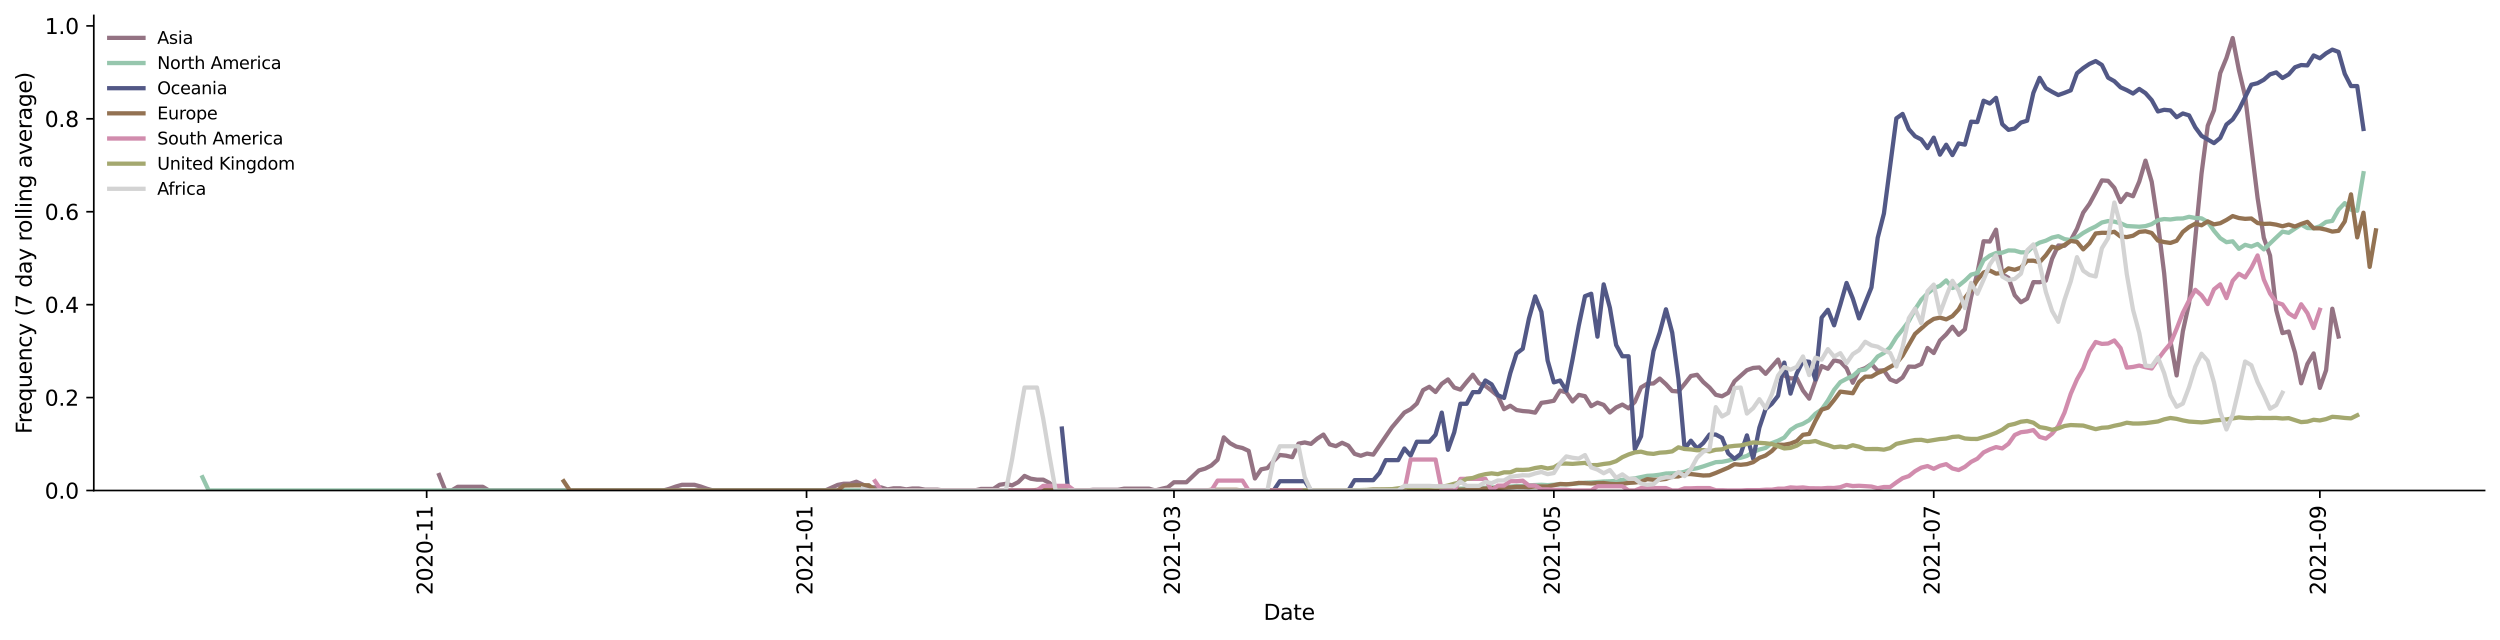 <?xml version="1.0" encoding="utf-8" standalone="no"?>
<!DOCTYPE svg PUBLIC "-//W3C//DTD SVG 1.1//EN"
  "http://www.w3.org/Graphics/SVG/1.1/DTD/svg11.dtd">
<svg height="298.621pt" version="1.1" viewBox="0 0 1166.981 298.621" width="1166.981pt" xmlns="http://www.w3.org/2000/svg" xmlns:xlink="http://www.w3.org/1999/xlink">
 <defs>
  <style type="text/css">*{stroke-linecap:butt;stroke-linejoin:round;}</style>
 </defs>
 <g id="figure_1">
  <g id="patch_1">
   <path d="M 0 298.621 
L 1166.981 298.621 
L 1166.981 0 
L 0 0 
z
" style="fill:#ffffff;"/>
  </g>
  <g id="axes_1">
   <g id="patch_2">
    <path d="M 43.781 228.96 
L 1159.781 228.96 
L 1159.781 7.2 
L 43.781 7.2 
z
" style="fill:#ffffff;"/>
   </g>
   <g id="matplotlib.axis_1">
    <g id="xtick_1">
     <g id="line2d_1">
      <defs>
       <path d="M 0 0 
L 0 3.5 
" id="me5654be68f" style="stroke:#000000;stroke-width:0.8;"/>
      </defs>
      <g>
       <use style="stroke:#000000;stroke-width:0.8;" x="199.161" xlink:href="#me5654be68f" y="228.96"/>
      </g>
     </g>
     <g id="text_1">
      <!-- 2020-11 -->
      <g transform="translate(201.92 277.743)rotate(-90)scale(0.1 -0.1)">
       <defs>
        <path d="M 1228 531 
L 3431 531 
L 3431 0 
L 469 0 
L 469 531 
Q 828 903 1448 1529 
Q 2069 2156 2228 2338 
Q 2531 2678 2651 2914 
Q 2772 3150 2772 3378 
Q 2772 3750 2511 3984 
Q 2250 4219 1831 4219 
Q 1534 4219 1204 4116 
Q 875 4013 500 3803 
L 500 4441 
Q 881 4594 1212 4672 
Q 1544 4750 1819 4750 
Q 2544 4750 2975 4387 
Q 3406 4025 3406 3419 
Q 3406 3131 3298 2873 
Q 3191 2616 2906 2266 
Q 2828 2175 2409 1742 
Q 1991 1309 1228 531 
z
" id="DejaVuSans-32" transform="scale(0.016)"/>
        <path d="M 2034 4250 
Q 1547 4250 1301 3770 
Q 1056 3291 1056 2328 
Q 1056 1369 1301 889 
Q 1547 409 2034 409 
Q 2525 409 2770 889 
Q 3016 1369 3016 2328 
Q 3016 3291 2770 3770 
Q 2525 4250 2034 4250 
z
M 2034 4750 
Q 2819 4750 3233 4129 
Q 3647 3509 3647 2328 
Q 3647 1150 3233 529 
Q 2819 -91 2034 -91 
Q 1250 -91 836 529 
Q 422 1150 422 2328 
Q 422 3509 836 4129 
Q 1250 4750 2034 4750 
z
" id="DejaVuSans-30" transform="scale(0.016)"/>
        <path d="M 313 2009 
L 1997 2009 
L 1997 1497 
L 313 1497 
L 313 2009 
z
" id="DejaVuSans-2d" transform="scale(0.016)"/>
        <path d="M 794 531 
L 1825 531 
L 1825 4091 
L 703 3866 
L 703 4441 
L 1819 4666 
L 2450 4666 
L 2450 531 
L 3481 531 
L 3481 0 
L 794 0 
L 794 531 
z
" id="DejaVuSans-31" transform="scale(0.016)"/>
       </defs>
       <use xlink:href="#DejaVuSans-32"/>
       <use x="63.623" xlink:href="#DejaVuSans-30"/>
       <use x="127.246" xlink:href="#DejaVuSans-32"/>
       <use x="190.869" xlink:href="#DejaVuSans-30"/>
       <use x="254.492" xlink:href="#DejaVuSans-2d"/>
       <use x="290.576" xlink:href="#DejaVuSans-31"/>
       <use x="354.199" xlink:href="#DejaVuSans-31"/>
      </g>
     </g>
    </g>
    <g id="xtick_2">
     <g id="line2d_2">
      <g>
       <use style="stroke:#000000;stroke-width:0.8;" x="376.488" xlink:href="#me5654be68f" y="228.96"/>
      </g>
     </g>
     <g id="text_2">
      <!-- 2021-01 -->
      <g transform="translate(379.248 277.743)rotate(-90)scale(0.1 -0.1)">
       <use xlink:href="#DejaVuSans-32"/>
       <use x="63.623" xlink:href="#DejaVuSans-30"/>
       <use x="127.246" xlink:href="#DejaVuSans-32"/>
       <use x="190.869" xlink:href="#DejaVuSans-31"/>
       <use x="254.492" xlink:href="#DejaVuSans-2d"/>
       <use x="290.576" xlink:href="#DejaVuSans-30"/>
       <use x="354.199" xlink:href="#DejaVuSans-31"/>
      </g>
     </g>
    </g>
    <g id="xtick_3">
     <g id="line2d_3">
      <g>
       <use style="stroke:#000000;stroke-width:0.8;" x="548.002" xlink:href="#me5654be68f" y="228.96"/>
      </g>
     </g>
     <g id="text_3">
      <!-- 2021-03 -->
      <g transform="translate(550.761 277.743)rotate(-90)scale(0.1 -0.1)">
       <defs>
        <path d="M 2597 2516 
Q 3050 2419 3304 2112 
Q 3559 1806 3559 1356 
Q 3559 666 3084 287 
Q 2609 -91 1734 -91 
Q 1441 -91 1130 -33 
Q 819 25 488 141 
L 488 750 
Q 750 597 1062 519 
Q 1375 441 1716 441 
Q 2309 441 2620 675 
Q 2931 909 2931 1356 
Q 2931 1769 2642 2001 
Q 2353 2234 1838 2234 
L 1294 2234 
L 1294 2753 
L 1863 2753 
Q 2328 2753 2575 2939 
Q 2822 3125 2822 3475 
Q 2822 3834 2567 4026 
Q 2313 4219 1838 4219 
Q 1578 4219 1281 4162 
Q 984 4106 628 3988 
L 628 4550 
Q 988 4650 1302 4700 
Q 1616 4750 1894 4750 
Q 2613 4750 3031 4423 
Q 3450 4097 3450 3541 
Q 3450 3153 3228 2886 
Q 3006 2619 2597 2516 
z
" id="DejaVuSans-33" transform="scale(0.016)"/>
       </defs>
       <use xlink:href="#DejaVuSans-32"/>
       <use x="63.623" xlink:href="#DejaVuSans-30"/>
       <use x="127.246" xlink:href="#DejaVuSans-32"/>
       <use x="190.869" xlink:href="#DejaVuSans-31"/>
       <use x="254.492" xlink:href="#DejaVuSans-2d"/>
       <use x="290.576" xlink:href="#DejaVuSans-30"/>
       <use x="354.199" xlink:href="#DejaVuSans-33"/>
      </g>
     </g>
    </g>
    <g id="xtick_4">
     <g id="line2d_4">
      <g>
       <use style="stroke:#000000;stroke-width:0.8;" x="725.329" xlink:href="#me5654be68f" y="228.96"/>
      </g>
     </g>
     <g id="text_4">
      <!-- 2021-05 -->
      <g transform="translate(728.088 277.743)rotate(-90)scale(0.1 -0.1)">
       <defs>
        <path d="M 691 4666 
L 3169 4666 
L 3169 4134 
L 1269 4134 
L 1269 2991 
Q 1406 3038 1543 3061 
Q 1681 3084 1819 3084 
Q 2600 3084 3056 2656 
Q 3513 2228 3513 1497 
Q 3513 744 3044 326 
Q 2575 -91 1722 -91 
Q 1428 -91 1123 -41 
Q 819 9 494 109 
L 494 744 
Q 775 591 1075 516 
Q 1375 441 1709 441 
Q 2250 441 2565 725 
Q 2881 1009 2881 1497 
Q 2881 1984 2565 2268 
Q 2250 2553 1709 2553 
Q 1456 2553 1204 2497 
Q 953 2441 691 2322 
L 691 4666 
z
" id="DejaVuSans-35" transform="scale(0.016)"/>
       </defs>
       <use xlink:href="#DejaVuSans-32"/>
       <use x="63.623" xlink:href="#DejaVuSans-30"/>
       <use x="127.246" xlink:href="#DejaVuSans-32"/>
       <use x="190.869" xlink:href="#DejaVuSans-31"/>
       <use x="254.492" xlink:href="#DejaVuSans-2d"/>
       <use x="290.576" xlink:href="#DejaVuSans-30"/>
       <use x="354.199" xlink:href="#DejaVuSans-35"/>
      </g>
     </g>
    </g>
    <g id="xtick_5">
     <g id="line2d_5">
      <g>
       <use style="stroke:#000000;stroke-width:0.8;" x="902.656" xlink:href="#me5654be68f" y="228.96"/>
      </g>
     </g>
     <g id="text_5">
      <!-- 2021-07 -->
      <g transform="translate(905.416 277.743)rotate(-90)scale(0.1 -0.1)">
       <defs>
        <path d="M 525 4666 
L 3525 4666 
L 3525 4397 
L 1831 0 
L 1172 0 
L 2766 4134 
L 525 4134 
L 525 4666 
z
" id="DejaVuSans-37" transform="scale(0.016)"/>
       </defs>
       <use xlink:href="#DejaVuSans-32"/>
       <use x="63.623" xlink:href="#DejaVuSans-30"/>
       <use x="127.246" xlink:href="#DejaVuSans-32"/>
       <use x="190.869" xlink:href="#DejaVuSans-31"/>
       <use x="254.492" xlink:href="#DejaVuSans-2d"/>
       <use x="290.576" xlink:href="#DejaVuSans-30"/>
       <use x="354.199" xlink:href="#DejaVuSans-37"/>
      </g>
     </g>
    </g>
    <g id="xtick_6">
     <g id="line2d_6">
      <g>
       <use style="stroke:#000000;stroke-width:0.8;" x="1082.891" xlink:href="#me5654be68f" y="228.96"/>
      </g>
     </g>
     <g id="text_6">
      <!-- 2021-09 -->
      <g transform="translate(1085.65 277.743)rotate(-90)scale(0.1 -0.1)">
       <defs>
        <path d="M 703 97 
L 703 672 
Q 941 559 1184 500 
Q 1428 441 1663 441 
Q 2288 441 2617 861 
Q 2947 1281 2994 2138 
Q 2813 1869 2534 1725 
Q 2256 1581 1919 1581 
Q 1219 1581 811 2004 
Q 403 2428 403 3163 
Q 403 3881 828 4315 
Q 1253 4750 1959 4750 
Q 2769 4750 3195 4129 
Q 3622 3509 3622 2328 
Q 3622 1225 3098 567 
Q 2575 -91 1691 -91 
Q 1453 -91 1209 -44 
Q 966 3 703 97 
z
M 1959 2075 
Q 2384 2075 2632 2365 
Q 2881 2656 2881 3163 
Q 2881 3666 2632 3958 
Q 2384 4250 1959 4250 
Q 1534 4250 1286 3958 
Q 1038 3666 1038 3163 
Q 1038 2656 1286 2365 
Q 1534 2075 1959 2075 
z
" id="DejaVuSans-39" transform="scale(0.016)"/>
       </defs>
       <use xlink:href="#DejaVuSans-32"/>
       <use x="63.623" xlink:href="#DejaVuSans-30"/>
       <use x="127.246" xlink:href="#DejaVuSans-32"/>
       <use x="190.869" xlink:href="#DejaVuSans-31"/>
       <use x="254.492" xlink:href="#DejaVuSans-2d"/>
       <use x="290.576" xlink:href="#DejaVuSans-30"/>
       <use x="354.199" xlink:href="#DejaVuSans-39"/>
      </g>
     </g>
    </g>
    <g id="text_7">
     <!-- Date -->
     <g transform="translate(589.83 289.341)scale(0.1 -0.1)">
      <defs>
       <path d="M 1259 4147 
L 1259 519 
L 2022 519 
Q 2988 519 3436 956 
Q 3884 1394 3884 2338 
Q 3884 3275 3436 3711 
Q 2988 4147 2022 4147 
L 1259 4147 
z
M 628 4666 
L 1925 4666 
Q 3281 4666 3915 4102 
Q 4550 3538 4550 2338 
Q 4550 1131 3912 565 
Q 3275 0 1925 0 
L 628 0 
L 628 4666 
z
" id="DejaVuSans-44" transform="scale(0.016)"/>
       <path d="M 2194 1759 
Q 1497 1759 1228 1600 
Q 959 1441 959 1056 
Q 959 750 1161 570 
Q 1363 391 1709 391 
Q 2188 391 2477 730 
Q 2766 1069 2766 1631 
L 2766 1759 
L 2194 1759 
z
M 3341 1997 
L 3341 0 
L 2766 0 
L 2766 531 
Q 2569 213 2275 61 
Q 1981 -91 1556 -91 
Q 1019 -91 701 211 
Q 384 513 384 1019 
Q 384 1609 779 1909 
Q 1175 2209 1959 2209 
L 2766 2209 
L 2766 2266 
Q 2766 2663 2505 2880 
Q 2244 3097 1772 3097 
Q 1472 3097 1187 3025 
Q 903 2953 641 2809 
L 641 3341 
Q 956 3463 1253 3523 
Q 1550 3584 1831 3584 
Q 2591 3584 2966 3190 
Q 3341 2797 3341 1997 
z
" id="DejaVuSans-61" transform="scale(0.016)"/>
       <path d="M 1172 4494 
L 1172 3500 
L 2356 3500 
L 2356 3053 
L 1172 3053 
L 1172 1153 
Q 1172 725 1289 603 
Q 1406 481 1766 481 
L 2356 481 
L 2356 0 
L 1766 0 
Q 1100 0 847 248 
Q 594 497 594 1153 
L 594 3053 
L 172 3053 
L 172 3500 
L 594 3500 
L 594 4494 
L 1172 4494 
z
" id="DejaVuSans-74" transform="scale(0.016)"/>
       <path d="M 3597 1894 
L 3597 1613 
L 953 1613 
Q 991 1019 1311 708 
Q 1631 397 2203 397 
Q 2534 397 2845 478 
Q 3156 559 3463 722 
L 3463 178 
Q 3153 47 2828 -22 
Q 2503 -91 2169 -91 
Q 1331 -91 842 396 
Q 353 884 353 1716 
Q 353 2575 817 3079 
Q 1281 3584 2069 3584 
Q 2775 3584 3186 3129 
Q 3597 2675 3597 1894 
z
M 3022 2063 
Q 3016 2534 2758 2815 
Q 2500 3097 2075 3097 
Q 1594 3097 1305 2825 
Q 1016 2553 972 2059 
L 3022 2063 
z
" id="DejaVuSans-65" transform="scale(0.016)"/>
      </defs>
      <use xlink:href="#DejaVuSans-44"/>
      <use x="77.002" xlink:href="#DejaVuSans-61"/>
      <use x="138.281" xlink:href="#DejaVuSans-74"/>
      <use x="177.49" xlink:href="#DejaVuSans-65"/>
     </g>
    </g>
   </g>
   <g id="matplotlib.axis_2">
    <g id="ytick_1">
     <g id="line2d_7">
      <defs>
       <path d="M 0 0 
L -3.5 0 
" id="mffbe1c586a" style="stroke:#000000;stroke-width:0.8;"/>
      </defs>
      <g>
       <use style="stroke:#000000;stroke-width:0.8;" x="43.781" xlink:href="#mffbe1c586a" y="228.96"/>
      </g>
     </g>
     <g id="text_8">
      <!-- 0.0 -->
      <g transform="translate(20.878 232.759)scale(0.1 -0.1)">
       <defs>
        <path d="M 684 794 
L 1344 794 
L 1344 0 
L 684 0 
L 684 794 
z
" id="DejaVuSans-2e" transform="scale(0.016)"/>
       </defs>
       <use xlink:href="#DejaVuSans-30"/>
       <use x="63.623" xlink:href="#DejaVuSans-2e"/>
       <use x="95.41" xlink:href="#DejaVuSans-30"/>
      </g>
     </g>
    </g>
    <g id="ytick_2">
     <g id="line2d_8">
      <g>
       <use style="stroke:#000000;stroke-width:0.8;" x="43.781" xlink:href="#mffbe1c586a" y="185.585"/>
      </g>
     </g>
     <g id="text_9">
      <!-- 0.2 -->
      <g transform="translate(20.878 189.384)scale(0.1 -0.1)">
       <use xlink:href="#DejaVuSans-30"/>
       <use x="63.623" xlink:href="#DejaVuSans-2e"/>
       <use x="95.41" xlink:href="#DejaVuSans-32"/>
      </g>
     </g>
    </g>
    <g id="ytick_3">
     <g id="line2d_9">
      <g>
       <use style="stroke:#000000;stroke-width:0.8;" x="43.781" xlink:href="#mffbe1c586a" y="142.21"/>
      </g>
     </g>
     <g id="text_10">
      <!-- 0.4 -->
      <g transform="translate(20.878 146.009)scale(0.1 -0.1)">
       <defs>
        <path d="M 2419 4116 
L 825 1625 
L 2419 1625 
L 2419 4116 
z
M 2253 4666 
L 3047 4666 
L 3047 1625 
L 3713 1625 
L 3713 1100 
L 3047 1100 
L 3047 0 
L 2419 0 
L 2419 1100 
L 313 1100 
L 313 1709 
L 2253 4666 
z
" id="DejaVuSans-34" transform="scale(0.016)"/>
       </defs>
       <use xlink:href="#DejaVuSans-30"/>
       <use x="63.623" xlink:href="#DejaVuSans-2e"/>
       <use x="95.41" xlink:href="#DejaVuSans-34"/>
      </g>
     </g>
    </g>
    <g id="ytick_4">
     <g id="line2d_10">
      <g>
       <use style="stroke:#000000;stroke-width:0.8;" x="43.781" xlink:href="#mffbe1c586a" y="98.835"/>
      </g>
     </g>
     <g id="text_11">
      <!-- 0.6 -->
      <g transform="translate(20.878 102.634)scale(0.1 -0.1)">
       <defs>
        <path d="M 2113 2584 
Q 1688 2584 1439 2293 
Q 1191 2003 1191 1497 
Q 1191 994 1439 701 
Q 1688 409 2113 409 
Q 2538 409 2786 701 
Q 3034 994 3034 1497 
Q 3034 2003 2786 2293 
Q 2538 2584 2113 2584 
z
M 3366 4563 
L 3366 3988 
Q 3128 4100 2886 4159 
Q 2644 4219 2406 4219 
Q 1781 4219 1451 3797 
Q 1122 3375 1075 2522 
Q 1259 2794 1537 2939 
Q 1816 3084 2150 3084 
Q 2853 3084 3261 2657 
Q 3669 2231 3669 1497 
Q 3669 778 3244 343 
Q 2819 -91 2113 -91 
Q 1303 -91 875 529 
Q 447 1150 447 2328 
Q 447 3434 972 4092 
Q 1497 4750 2381 4750 
Q 2619 4750 2861 4703 
Q 3103 4656 3366 4563 
z
" id="DejaVuSans-36" transform="scale(0.016)"/>
       </defs>
       <use xlink:href="#DejaVuSans-30"/>
       <use x="63.623" xlink:href="#DejaVuSans-2e"/>
       <use x="95.41" xlink:href="#DejaVuSans-36"/>
      </g>
     </g>
    </g>
    <g id="ytick_5">
     <g id="line2d_11">
      <g>
       <use style="stroke:#000000;stroke-width:0.8;" x="43.781" xlink:href="#mffbe1c586a" y="55.46"/>
      </g>
     </g>
     <g id="text_12">
      <!-- 0.8 -->
      <g transform="translate(20.878 59.259)scale(0.1 -0.1)">
       <defs>
        <path d="M 2034 2216 
Q 1584 2216 1326 1975 
Q 1069 1734 1069 1313 
Q 1069 891 1326 650 
Q 1584 409 2034 409 
Q 2484 409 2743 651 
Q 3003 894 3003 1313 
Q 3003 1734 2745 1975 
Q 2488 2216 2034 2216 
z
M 1403 2484 
Q 997 2584 770 2862 
Q 544 3141 544 3541 
Q 544 4100 942 4425 
Q 1341 4750 2034 4750 
Q 2731 4750 3128 4425 
Q 3525 4100 3525 3541 
Q 3525 3141 3298 2862 
Q 3072 2584 2669 2484 
Q 3125 2378 3379 2068 
Q 3634 1759 3634 1313 
Q 3634 634 3220 271 
Q 2806 -91 2034 -91 
Q 1263 -91 848 271 
Q 434 634 434 1313 
Q 434 1759 690 2068 
Q 947 2378 1403 2484 
z
M 1172 3481 
Q 1172 3119 1398 2916 
Q 1625 2713 2034 2713 
Q 2441 2713 2670 2916 
Q 2900 3119 2900 3481 
Q 2900 3844 2670 4047 
Q 2441 4250 2034 4250 
Q 1625 4250 1398 4047 
Q 1172 3844 1172 3481 
z
" id="DejaVuSans-38" transform="scale(0.016)"/>
       </defs>
       <use xlink:href="#DejaVuSans-30"/>
       <use x="63.623" xlink:href="#DejaVuSans-2e"/>
       <use x="95.41" xlink:href="#DejaVuSans-38"/>
      </g>
     </g>
    </g>
    <g id="ytick_6">
     <g id="line2d_12">
      <g>
       <use style="stroke:#000000;stroke-width:0.8;" x="43.781" xlink:href="#mffbe1c586a" y="12.085"/>
      </g>
     </g>
     <g id="text_13">
      <!-- 1.0 -->
      <g transform="translate(20.878 15.884)scale(0.1 -0.1)">
       <use xlink:href="#DejaVuSans-31"/>
       <use x="63.623" xlink:href="#DejaVuSans-2e"/>
       <use x="95.41" xlink:href="#DejaVuSans-30"/>
      </g>
     </g>
    </g>
    <g id="text_14">
     <!-- Frequency (7 day rolling average) -->
     <g transform="translate(14.798 202.529)rotate(-90)scale(0.1 -0.1)">
      <defs>
       <path d="M 628 4666 
L 3309 4666 
L 3309 4134 
L 1259 4134 
L 1259 2759 
L 3109 2759 
L 3109 2228 
L 1259 2228 
L 1259 0 
L 628 0 
L 628 4666 
z
" id="DejaVuSans-46" transform="scale(0.016)"/>
       <path d="M 2631 2963 
Q 2534 3019 2420 3045 
Q 2306 3072 2169 3072 
Q 1681 3072 1420 2755 
Q 1159 2438 1159 1844 
L 1159 0 
L 581 0 
L 581 3500 
L 1159 3500 
L 1159 2956 
Q 1341 3275 1631 3429 
Q 1922 3584 2338 3584 
Q 2397 3584 2469 3576 
Q 2541 3569 2628 3553 
L 2631 2963 
z
" id="DejaVuSans-72" transform="scale(0.016)"/>
       <path d="M 947 1747 
Q 947 1113 1208 752 
Q 1469 391 1925 391 
Q 2381 391 2643 752 
Q 2906 1113 2906 1747 
Q 2906 2381 2643 2742 
Q 2381 3103 1925 3103 
Q 1469 3103 1208 2742 
Q 947 2381 947 1747 
z
M 2906 525 
Q 2725 213 2448 61 
Q 2172 -91 1784 -91 
Q 1150 -91 751 415 
Q 353 922 353 1747 
Q 353 2572 751 3078 
Q 1150 3584 1784 3584 
Q 2172 3584 2448 3432 
Q 2725 3281 2906 2969 
L 2906 3500 
L 3481 3500 
L 3481 -1331 
L 2906 -1331 
L 2906 525 
z
" id="DejaVuSans-71" transform="scale(0.016)"/>
       <path d="M 544 1381 
L 544 3500 
L 1119 3500 
L 1119 1403 
Q 1119 906 1312 657 
Q 1506 409 1894 409 
Q 2359 409 2629 706 
Q 2900 1003 2900 1516 
L 2900 3500 
L 3475 3500 
L 3475 0 
L 2900 0 
L 2900 538 
Q 2691 219 2414 64 
Q 2138 -91 1772 -91 
Q 1169 -91 856 284 
Q 544 659 544 1381 
z
M 1991 3584 
L 1991 3584 
z
" id="DejaVuSans-75" transform="scale(0.016)"/>
       <path d="M 3513 2113 
L 3513 0 
L 2938 0 
L 2938 2094 
Q 2938 2591 2744 2837 
Q 2550 3084 2163 3084 
Q 1697 3084 1428 2787 
Q 1159 2491 1159 1978 
L 1159 0 
L 581 0 
L 581 3500 
L 1159 3500 
L 1159 2956 
Q 1366 3272 1645 3428 
Q 1925 3584 2291 3584 
Q 2894 3584 3203 3211 
Q 3513 2838 3513 2113 
z
" id="DejaVuSans-6e" transform="scale(0.016)"/>
       <path d="M 3122 3366 
L 3122 2828 
Q 2878 2963 2633 3030 
Q 2388 3097 2138 3097 
Q 1578 3097 1268 2742 
Q 959 2388 959 1747 
Q 959 1106 1268 751 
Q 1578 397 2138 397 
Q 2388 397 2633 464 
Q 2878 531 3122 666 
L 3122 134 
Q 2881 22 2623 -34 
Q 2366 -91 2075 -91 
Q 1284 -91 818 406 
Q 353 903 353 1747 
Q 353 2603 823 3093 
Q 1294 3584 2113 3584 
Q 2378 3584 2631 3529 
Q 2884 3475 3122 3366 
z
" id="DejaVuSans-63" transform="scale(0.016)"/>
       <path d="M 2059 -325 
Q 1816 -950 1584 -1140 
Q 1353 -1331 966 -1331 
L 506 -1331 
L 506 -850 
L 844 -850 
Q 1081 -850 1212 -737 
Q 1344 -625 1503 -206 
L 1606 56 
L 191 3500 
L 800 3500 
L 1894 763 
L 2988 3500 
L 3597 3500 
L 2059 -325 
z
" id="DejaVuSans-79" transform="scale(0.016)"/>
       <path id="DejaVuSans-20" transform="scale(0.016)"/>
       <path d="M 1984 4856 
Q 1566 4138 1362 3434 
Q 1159 2731 1159 2009 
Q 1159 1288 1364 580 
Q 1569 -128 1984 -844 
L 1484 -844 
Q 1016 -109 783 600 
Q 550 1309 550 2009 
Q 550 2706 781 3412 
Q 1013 4119 1484 4856 
L 1984 4856 
z
" id="DejaVuSans-28" transform="scale(0.016)"/>
       <path d="M 2906 2969 
L 2906 4863 
L 3481 4863 
L 3481 0 
L 2906 0 
L 2906 525 
Q 2725 213 2448 61 
Q 2172 -91 1784 -91 
Q 1150 -91 751 415 
Q 353 922 353 1747 
Q 353 2572 751 3078 
Q 1150 3584 1784 3584 
Q 2172 3584 2448 3432 
Q 2725 3281 2906 2969 
z
M 947 1747 
Q 947 1113 1208 752 
Q 1469 391 1925 391 
Q 2381 391 2643 752 
Q 2906 1113 2906 1747 
Q 2906 2381 2643 2742 
Q 2381 3103 1925 3103 
Q 1469 3103 1208 2742 
Q 947 2381 947 1747 
z
" id="DejaVuSans-64" transform="scale(0.016)"/>
       <path d="M 1959 3097 
Q 1497 3097 1228 2736 
Q 959 2375 959 1747 
Q 959 1119 1226 758 
Q 1494 397 1959 397 
Q 2419 397 2687 759 
Q 2956 1122 2956 1747 
Q 2956 2369 2687 2733 
Q 2419 3097 1959 3097 
z
M 1959 3584 
Q 2709 3584 3137 3096 
Q 3566 2609 3566 1747 
Q 3566 888 3137 398 
Q 2709 -91 1959 -91 
Q 1206 -91 779 398 
Q 353 888 353 1747 
Q 353 2609 779 3096 
Q 1206 3584 1959 3584 
z
" id="DejaVuSans-6f" transform="scale(0.016)"/>
       <path d="M 603 4863 
L 1178 4863 
L 1178 0 
L 603 0 
L 603 4863 
z
" id="DejaVuSans-6c" transform="scale(0.016)"/>
       <path d="M 603 3500 
L 1178 3500 
L 1178 0 
L 603 0 
L 603 3500 
z
M 603 4863 
L 1178 4863 
L 1178 4134 
L 603 4134 
L 603 4863 
z
" id="DejaVuSans-69" transform="scale(0.016)"/>
       <path d="M 2906 1791 
Q 2906 2416 2648 2759 
Q 2391 3103 1925 3103 
Q 1463 3103 1205 2759 
Q 947 2416 947 1791 
Q 947 1169 1205 825 
Q 1463 481 1925 481 
Q 2391 481 2648 825 
Q 2906 1169 2906 1791 
z
M 3481 434 
Q 3481 -459 3084 -895 
Q 2688 -1331 1869 -1331 
Q 1566 -1331 1297 -1286 
Q 1028 -1241 775 -1147 
L 775 -588 
Q 1028 -725 1275 -790 
Q 1522 -856 1778 -856 
Q 2344 -856 2625 -561 
Q 2906 -266 2906 331 
L 2906 616 
Q 2728 306 2450 153 
Q 2172 0 1784 0 
Q 1141 0 747 490 
Q 353 981 353 1791 
Q 353 2603 747 3093 
Q 1141 3584 1784 3584 
Q 2172 3584 2450 3431 
Q 2728 3278 2906 2969 
L 2906 3500 
L 3481 3500 
L 3481 434 
z
" id="DejaVuSans-67" transform="scale(0.016)"/>
       <path d="M 191 3500 
L 800 3500 
L 1894 563 
L 2988 3500 
L 3597 3500 
L 2284 0 
L 1503 0 
L 191 3500 
z
" id="DejaVuSans-76" transform="scale(0.016)"/>
       <path d="M 513 4856 
L 1013 4856 
Q 1481 4119 1714 3412 
Q 1947 2706 1947 2009 
Q 1947 1309 1714 600 
Q 1481 -109 1013 -844 
L 513 -844 
Q 928 -128 1133 580 
Q 1338 1288 1338 2009 
Q 1338 2731 1133 3434 
Q 928 4138 513 4856 
z
" id="DejaVuSans-29" transform="scale(0.016)"/>
      </defs>
      <use xlink:href="#DejaVuSans-46"/>
      <use x="50.27" xlink:href="#DejaVuSans-72"/>
      <use x="89.133" xlink:href="#DejaVuSans-65"/>
      <use x="150.656" xlink:href="#DejaVuSans-71"/>
      <use x="214.133" xlink:href="#DejaVuSans-75"/>
      <use x="277.512" xlink:href="#DejaVuSans-65"/>
      <use x="339.035" xlink:href="#DejaVuSans-6e"/>
      <use x="402.414" xlink:href="#DejaVuSans-63"/>
      <use x="457.395" xlink:href="#DejaVuSans-79"/>
      <use x="516.574" xlink:href="#DejaVuSans-20"/>
      <use x="548.361" xlink:href="#DejaVuSans-28"/>
      <use x="587.375" xlink:href="#DejaVuSans-37"/>
      <use x="650.998" xlink:href="#DejaVuSans-20"/>
      <use x="682.785" xlink:href="#DejaVuSans-64"/>
      <use x="746.262" xlink:href="#DejaVuSans-61"/>
      <use x="807.541" xlink:href="#DejaVuSans-79"/>
      <use x="866.721" xlink:href="#DejaVuSans-20"/>
      <use x="898.508" xlink:href="#DejaVuSans-72"/>
      <use x="937.371" xlink:href="#DejaVuSans-6f"/>
      <use x="998.553" xlink:href="#DejaVuSans-6c"/>
      <use x="1026.336" xlink:href="#DejaVuSans-6c"/>
      <use x="1054.119" xlink:href="#DejaVuSans-69"/>
      <use x="1081.902" xlink:href="#DejaVuSans-6e"/>
      <use x="1145.281" xlink:href="#DejaVuSans-67"/>
      <use x="1208.758" xlink:href="#DejaVuSans-20"/>
      <use x="1240.545" xlink:href="#DejaVuSans-61"/>
      <use x="1301.824" xlink:href="#DejaVuSans-76"/>
      <use x="1361.004" xlink:href="#DejaVuSans-65"/>
      <use x="1422.527" xlink:href="#DejaVuSans-72"/>
      <use x="1463.641" xlink:href="#DejaVuSans-61"/>
      <use x="1524.92" xlink:href="#DejaVuSans-67"/>
      <use x="1588.396" xlink:href="#DejaVuSans-65"/>
      <use x="1649.92" xlink:href="#DejaVuSans-29"/>
     </g>
    </g>
   </g>
   <g id="line2d_13">
    <path clip-path="url(#p3b654db183)" d="M 204.975 221.731 
L 207.882 228.96 
L 210.789 228.96 
L 213.696 227.225 
L 225.324 227.225 
L 228.231 228.96 
L 309.627 228.96 
L 312.534 228.157 
L 315.441 227.124 
L 318.348 226.306 
L 324.162 226.306 
L 327.069 227.109 
L 329.976 228.142 
L 332.883 228.96 
L 385.209 228.96 
L 391.023 226.365 
L 393.93 225.795 
L 396.837 225.795 
L 399.744 224.872 
L 405.558 227.466 
L 411.372 227.539 
L 414.279 228.461 
L 417.186 227.939 
L 420.093 227.939 
L 423 228.437 
L 425.907 228.043 
L 428.814 228.043 
L 431.721 228.566 
L 437.535 228.566 
L 440.442 228.96 
L 454.977 228.96 
L 457.884 228.237 
L 463.698 228.237 
L 466.605 226.288 
L 469.512 225.85 
L 472.419 226.572 
L 475.326 225.05 
L 478.233 222.159 
L 481.14 223.461 
L 484.047 223.899 
L 486.954 223.899 
L 489.861 225.421 
L 492.768 228.313 
L 495.675 228.96 
L 507.304 228.96 
L 510.211 228.634 
L 521.839 228.634 
L 524.746 228.11 
L 536.374 228.11 
L 539.281 228.96 
L 542.188 228.164 
L 545.095 227.517 
L 548.002 225.107 
L 553.816 225.107 
L 559.63 219.582 
L 562.537 218.751 
L 565.444 217.281 
L 568.351 214.606 
L 571.258 204.161 
L 574.165 206.877 
L 577.072 208.461 
L 579.979 209.125 
L 582.886 210.476 
L 585.793 223.341 
L 588.7 219.085 
L 591.607 218.501 
L 594.514 215.196 
L 597.421 212.381 
L 600.328 212.707 
L 603.235 213.403 
L 606.142 207.091 
L 609.049 206.534 
L 611.956 207.204 
L 614.863 204.757 
L 617.77 202.859 
L 620.677 207.428 
L 623.584 208.269 
L 626.491 206.692 
L 629.398 208.027 
L 632.305 211.851 
L 635.212 212.752 
L 638.119 211.727 
L 641.026 212.218 
L 649.747 199.48 
L 655.561 192.578 
L 658.468 191.004 
L 661.375 188.376 
L 664.282 182.107 
L 667.189 180.565 
L 670.096 182.99 
L 673.003 179.155 
L 675.91 177.116 
L 678.817 180.912 
L 681.724 181.874 
L 684.631 178.31 
L 687.538 174.923 
L 690.445 178.992 
L 693.352 180.107 
L 696.259 182.37 
L 699.166 184.818 
L 702.073 191 
L 704.98 189.408 
L 707.887 191.386 
L 710.794 191.87 
L 713.701 192.091 
L 716.608 192.62 
L 719.515 188.048 
L 722.422 187.628 
L 725.329 187.077 
L 728.236 182.329 
L 731.143 183.179 
L 734.05 187.393 
L 736.957 184.331 
L 739.864 184.935 
L 742.771 189.581 
L 745.678 187.951 
L 748.585 189.002 
L 751.492 192.552 
L 754.399 190.204 
L 757.306 188.853 
L 760.213 190.619 
L 763.12 187.575 
L 766.027 180.847 
L 768.934 179.123 
L 771.841 178.986 
L 774.748 176.713 
L 777.655 179.347 
L 780.562 182.508 
L 783.469 182.74 
L 786.376 179.228 
L 789.283 175.518 
L 792.19 174.946 
L 795.097 178.35 
L 798.004 180.908 
L 800.911 184.276 
L 803.818 184.981 
L 806.725 183.39 
L 809.632 177.99 
L 815.446 172.796 
L 818.353 171.751 
L 821.26 171.53 
L 824.167 174.495 
L 829.981 167.846 
L 832.888 175.271 
L 835.795 176.652 
L 838.702 176.516 
L 841.609 182.288 
L 844.516 186.092 
L 847.423 177.839 
L 850.33 170.876 
L 853.237 172.142 
L 856.144 168.182 
L 859.051 168.837 
L 861.958 171.889 
L 864.865 178.657 
L 867.772 172.878 
L 870.679 171.853 
L 873.586 169.937 
L 876.493 173.06 
L 879.4 172.866 
L 882.307 177.12 
L 885.214 178.273 
L 888.121 176.196 
L 891.028 171.117 
L 893.935 171.224 
L 896.842 169.927 
L 899.749 162.433 
L 902.656 164.788 
L 905.563 158.919 
L 908.47 156.082 
L 911.377 152.525 
L 914.285 156.288 
L 917.192 153.728 
L 920.099 138.571 
L 923.006 127.555 
L 925.913 112.613 
L 928.82 112.738 
L 931.727 107.216 
L 934.634 128.017 
L 937.541 129.687 
L 940.448 137.812 
L 943.355 141.084 
L 946.262 139.387 
L 949.169 131.7 
L 952.076 131.739 
L 954.983 131.007 
L 957.89 120.824 
L 960.797 114.597 
L 963.704 114.719 
L 966.611 112.174 
L 969.518 106.8 
L 972.425 99.261 
L 975.332 95.208 
L 978.239 89.849 
L 981.146 84.206 
L 984.053 84.419 
L 986.96 87.684 
L 989.867 94.308 
L 992.774 90.518 
L 995.681 91.607 
L 998.588 84.765 
L 1001.495 74.987 
L 1004.402 84.846 
L 1007.309 104.293 
L 1010.216 127.62 
L 1013.123 159.161 
L 1016.03 175.255 
L 1018.937 154.666 
L 1021.844 141.5 
L 1027.658 81.033 
L 1030.565 58.68 
L 1033.472 51.471 
L 1036.379 34.152 
L 1039.286 27.064 
L 1042.193 17.76 
L 1045.1 32.707 
L 1048.007 44.914 
L 1053.821 92.362 
L 1056.728 111.021 
L 1059.635 119.266 
L 1062.542 144.775 
L 1065.449 155.48 
L 1068.356 154.758 
L 1071.263 164.563 
L 1074.17 178.918 
L 1077.077 169.895 
L 1079.984 164.985 
L 1082.891 181.046 
L 1085.798 172.824 
L 1088.705 144.117 
L 1091.612 157.071 
L 1091.612 157.071 
" style="fill:none;stroke:#947383;stroke-linecap:square;stroke-width:2;"/>
   </g>
   <g id="line2d_14">
    <path clip-path="url(#p3b654db183)" d="M 94.509 222.764 
L 97.416 228.96 
L 635.212 228.883 
L 646.84 228.795 
L 664.282 228.648 
L 670.096 228.391 
L 687.538 227.934 
L 704.98 227.12 
L 707.887 226.847 
L 710.794 226.806 
L 713.701 226.522 
L 719.515 226.284 
L 722.422 226.458 
L 728.236 226.103 
L 731.143 226.076 
L 734.05 225.886 
L 739.864 225.322 
L 742.771 225.226 
L 748.585 224.766 
L 751.492 224.678 
L 754.399 224.429 
L 757.306 223.964 
L 760.213 223.696 
L 763.12 223.309 
L 768.934 222.104 
L 771.841 221.953 
L 774.748 221.589 
L 777.655 221.032 
L 783.469 220.838 
L 786.376 220.227 
L 789.283 219.102 
L 792.19 218.567 
L 795.097 217.7 
L 800.911 215.736 
L 803.818 215.571 
L 806.725 215.022 
L 809.632 214.16 
L 812.539 213.685 
L 815.446 212.816 
L 818.353 210.956 
L 821.26 209.845 
L 824.167 209.088 
L 827.074 206.829 
L 829.981 205.727 
L 832.888 204.244 
L 835.795 200.693 
L 838.702 198.807 
L 841.609 197.807 
L 844.516 196.12 
L 847.423 193.125 
L 850.33 191.138 
L 853.237 186.995 
L 856.144 181.975 
L 859.051 178.364 
L 861.958 176.819 
L 864.865 175.493 
L 867.772 172.928 
L 870.679 172.496 
L 873.586 169.902 
L 876.493 166.399 
L 879.4 164.777 
L 882.307 162.095 
L 885.214 157.398 
L 888.121 153.777 
L 891.028 149.885 
L 893.935 144.424 
L 896.842 139.905 
L 899.749 136.978 
L 902.656 134.544 
L 905.563 133.418 
L 908.47 130.898 
L 911.377 134.43 
L 914.285 133.357 
L 917.192 131.001 
L 920.099 128.196 
L 923.006 127.435 
L 925.913 121.459 
L 928.82 119.325 
L 931.727 118.1 
L 934.634 117.946 
L 937.541 116.885 
L 940.448 116.993 
L 943.355 117.814 
L 946.262 117.743 
L 949.169 114.896 
L 952.076 113.247 
L 954.983 112.351 
L 957.89 110.92 
L 960.797 110.24 
L 963.704 111.607 
L 966.611 112.095 
L 969.518 110.786 
L 972.425 108.753 
L 975.332 107.112 
L 978.239 105.71 
L 981.146 103.865 
L 984.053 103.191 
L 986.96 103.456 
L 989.867 104.221 
L 992.774 105.496 
L 998.588 105.828 
L 1001.495 105.548 
L 1004.402 104.626 
L 1007.309 102.781 
L 1010.216 102.246 
L 1013.123 102.45 
L 1016.03 102.035 
L 1018.937 101.977 
L 1021.844 101.199 
L 1024.751 101.755 
L 1027.658 101.922 
L 1030.565 103.594 
L 1033.472 107.733 
L 1036.379 111.179 
L 1039.286 113.05 
L 1042.193 112.643 
L 1045.1 116.153 
L 1048.007 114.276 
L 1050.914 115.09 
L 1053.821 113.894 
L 1056.728 116.418 
L 1062.542 110.854 
L 1065.449 108.131 
L 1068.356 108.668 
L 1074.17 104.818 
L 1077.077 106.445 
L 1079.984 106.528 
L 1082.891 105.649 
L 1085.798 103.593 
L 1088.705 103.108 
L 1091.612 97.852 
L 1094.519 94.81 
L 1097.426 97.899 
L 1100.333 98.378 
L 1103.24 80.856 
L 1103.24 80.856 
" style="fill:none;stroke:#96c6ad;stroke-linecap:square;stroke-width:2;"/>
   </g>
   <g id="line2d_15">
    <path clip-path="url(#p3b654db183)" d="M 495.675 200.043 
L 498.582 228.96 
L 594.514 228.96 
L 597.421 224.622 
L 609.049 224.622 
L 611.956 228.96 
L 629.398 228.96 
L 632.305 224.141 
L 641.026 224.141 
L 643.933 220.804 
L 646.84 214.78 
L 652.654 214.78 
L 655.561 209.358 
L 658.468 212.694 
L 661.375 206.188 
L 667.189 206.188 
L 670.096 202.935 
L 673.003 192.608 
L 675.91 209.958 
L 678.817 201.825 
L 681.724 188.479 
L 684.631 188.479 
L 687.538 183.033 
L 690.445 183.033 
L 693.352 177.611 
L 696.259 179.391 
L 699.166 184.451 
L 702.073 185.766 
L 704.98 174.199 
L 707.887 165.033 
L 710.794 162.799 
L 713.701 148.669 
L 716.608 138.342 
L 719.515 145.571 
L 722.422 168.291 
L 725.329 178.478 
L 728.236 177.633 
L 731.143 182.399 
L 734.05 167.76 
L 736.957 151.987 
L 739.864 138.252 
L 742.771 137.125 
L 745.678 157.145 
L 748.585 132.746 
L 751.492 143.699 
L 754.399 161.05 
L 757.306 166.307 
L 760.213 166.307 
L 763.12 209.682 
L 766.027 203.658 
L 768.934 181.97 
L 771.841 163.897 
L 774.748 155.222 
L 777.655 144.379 
L 780.562 155.222 
L 783.469 176.91 
L 786.376 209.441 
L 789.283 205.723 
L 792.19 209.338 
L 795.097 206.786 
L 798.004 202.843 
L 800.911 202.843 
L 803.818 204.392 
L 806.725 211.622 
L 809.632 214.173 
L 812.539 211.92 
L 815.446 203.245 
L 818.353 214.089 
L 821.26 199.63 
L 824.167 190.955 
L 827.074 188.477 
L 829.981 184.759 
L 832.888 169.268 
L 835.795 183.726 
L 838.702 174.328 
L 841.609 168.545 
L 844.516 168.889 
L 847.423 177.151 
L 850.33 148.234 
L 853.237 144.62 
L 856.144 151.849 
L 859.051 142.21 
L 861.958 132.089 
L 864.865 139.318 
L 867.772 148.613 
L 873.586 134.154 
L 876.493 111.021 
L 879.4 99.661 
L 885.214 55.242 
L 888.121 53.177 
L 891.028 60.295 
L 893.935 63.6 
L 896.842 65.095 
L 899.749 69.14 
L 902.656 64.254 
L 905.563 72.193 
L 908.47 67.563 
L 911.377 72.402 
L 914.285 66.954 
L 917.192 67.517 
L 920.099 56.798 
L 923.006 56.971 
L 925.913 47.01 
L 928.82 48.319 
L 931.727 45.671 
L 934.634 57.96 
L 937.541 60.614 
L 940.448 59.97 
L 943.355 57.228 
L 946.262 56.333 
L 949.169 43.343 
L 952.076 36.333 
L 954.983 41.151 
L 957.89 42.855 
L 960.797 44.368 
L 963.704 43.337 
L 966.611 42.176 
L 969.518 34.182 
L 972.425 31.79 
L 975.332 29.836 
L 978.239 28.513 
L 981.146 30.315 
L 984.053 36.266 
L 986.96 37.908 
L 989.867 40.771 
L 992.774 42.078 
L 995.681 43.652 
L 998.588 41.523 
L 1001.495 43.472 
L 1004.402 46.743 
L 1007.309 52.021 
L 1010.216 51.252 
L 1013.123 51.538 
L 1016.03 54.708 
L 1018.937 52.963 
L 1021.844 53.861 
L 1024.751 59.467 
L 1027.658 63.413 
L 1033.472 66.799 
L 1036.379 64.408 
L 1039.286 58.12 
L 1042.193 55.766 
L 1045.1 51.251 
L 1050.914 39.541 
L 1053.821 38.836 
L 1056.728 37.233 
L 1059.635 34.707 
L 1062.542 33.804 
L 1065.449 36.411 
L 1068.356 34.723 
L 1071.263 31.406 
L 1074.17 30.362 
L 1077.077 30.531 
L 1079.984 25.885 
L 1082.891 27.197 
L 1085.798 24.887 
L 1088.705 23.167 
L 1091.612 24.229 
L 1094.519 34.468 
L 1097.426 40.173 
L 1100.333 40.173 
L 1103.24 60.192 
L 1103.24 60.192 
" style="fill:none;stroke:#525886;stroke-linecap:square;stroke-width:2;"/>
   </g>
   <g id="line2d_16">
    <path clip-path="url(#p3b654db183)" d="M 263.115 224.622 
L 266.022 228.96 
L 391.023 228.96 
L 393.93 226.647 
L 399.744 226.536 
L 405.558 226.536 
L 408.465 228.85 
L 414.279 228.96 
L 481.14 228.96 
L 484.047 228.685 
L 495.675 228.658 
L 498.582 228.91 
L 562.537 228.96 
L 565.444 228.634 
L 577.072 228.634 
L 579.979 228.96 
L 626.491 228.877 
L 635.212 228.825 
L 638.119 228.796 
L 641.026 228.558 
L 646.84 228.64 
L 652.654 228.573 
L 655.561 228.772 
L 664.282 228.725 
L 673.003 228.788 
L 684.631 228.538 
L 696.259 227.913 
L 704.98 227.506 
L 707.887 227.277 
L 710.794 227.28 
L 713.701 227.412 
L 716.608 227.059 
L 722.422 227.09 
L 728.236 225.91 
L 731.143 226.063 
L 734.05 225.87 
L 736.957 225.414 
L 742.771 225.676 
L 745.678 225.511 
L 748.585 225.469 
L 751.492 225.857 
L 754.399 226.013 
L 757.306 225.851 
L 760.213 225.423 
L 763.12 225.242 
L 766.027 224.814 
L 768.934 223.665 
L 771.841 223.949 
L 774.748 223.904 
L 777.655 223.562 
L 780.562 222.462 
L 783.469 222.396 
L 786.376 221.283 
L 789.283 221.288 
L 795.097 221.966 
L 798.004 221.855 
L 800.911 220.774 
L 806.725 218.308 
L 809.632 216.683 
L 812.539 216.964 
L 815.446 216.651 
L 818.353 215.741 
L 821.26 213.723 
L 824.167 212.618 
L 827.074 210.557 
L 829.981 207.588 
L 832.888 207.63 
L 835.795 207.049 
L 838.702 205.898 
L 841.609 202.964 
L 844.516 202.547 
L 847.423 196.489 
L 850.33 191.222 
L 853.237 190.303 
L 856.144 186.71 
L 859.051 182.81 
L 864.865 183.554 
L 867.772 178.346 
L 870.679 175.824 
L 873.586 175.802 
L 876.493 174.089 
L 879.4 172.939 
L 885.214 169.627 
L 888.121 165.985 
L 893.935 155.865 
L 899.749 150.743 
L 902.656 148.867 
L 905.563 148.251 
L 908.47 149.076 
L 911.377 147.574 
L 914.285 144.429 
L 917.192 139.119 
L 920.099 135.303 
L 923.006 130.702 
L 925.913 127.217 
L 928.82 126.257 
L 931.727 127.743 
L 934.634 127.354 
L 937.541 125.274 
L 940.448 125.938 
L 943.355 124.917 
L 946.262 121.704 
L 949.169 121.691 
L 952.076 122.389 
L 954.983 119.188 
L 957.89 115.159 
L 960.797 115.917 
L 963.704 114.33 
L 966.611 112.432 
L 969.518 112.924 
L 972.425 116.404 
L 975.332 113.547 
L 978.239 108.975 
L 981.146 108.669 
L 984.053 108.699 
L 986.96 108.196 
L 989.867 110.42 
L 992.774 110.673 
L 995.681 110.033 
L 998.588 108.243 
L 1001.495 107.956 
L 1004.402 108.762 
L 1007.309 112.294 
L 1010.216 112.997 
L 1013.123 113.406 
L 1016.03 112.397 
L 1018.937 108.257 
L 1021.844 105.98 
L 1024.751 104.416 
L 1027.658 105.162 
L 1030.565 103.363 
L 1033.472 104.73 
L 1036.379 104.203 
L 1039.286 102.684 
L 1042.193 100.867 
L 1045.1 101.769 
L 1048.007 102.159 
L 1050.914 101.993 
L 1053.821 104.112 
L 1056.728 104.517 
L 1059.635 104.412 
L 1062.542 104.868 
L 1065.449 105.627 
L 1068.356 104.823 
L 1071.263 105.746 
L 1074.17 104.539 
L 1077.077 103.56 
L 1079.984 106.566 
L 1082.891 106.589 
L 1085.798 107.202 
L 1088.705 108.105 
L 1091.612 107.75 
L 1094.519 103.364 
L 1097.426 90.73 
L 1100.333 110.8 
L 1103.24 99.292 
L 1106.147 124.565 
L 1109.054 107.532 
L 1109.054 107.532 
" style="fill:none;stroke:#937252;stroke-linecap:square;stroke-width:2;"/>
   </g>
   <g id="line2d_17">
    <path clip-path="url(#p3b654db183)" d="M 408.465 224.622 
L 411.372 228.96 
L 484.047 228.96 
L 486.954 226.791 
L 498.582 226.791 
L 501.49 228.96 
L 565.444 228.96 
L 568.351 224.346 
L 579.979 224.346 
L 582.886 228.96 
L 655.561 228.96 
L 658.468 214.502 
L 670.096 214.502 
L 673.003 228.96 
L 678.817 228.96 
L 681.724 223.538 
L 693.352 223.538 
L 696.259 228.96 
L 699.166 226.677 
L 702.073 226.677 
L 704.98 224.612 
L 707.887 224.612 
L 710.794 224.374 
L 713.701 226.657 
L 716.608 226.657 
L 719.515 228.41 
L 722.422 228.41 
L 725.329 228.648 
L 731.143 228.648 
L 734.05 228.96 
L 742.771 228.96 
L 745.678 226.988 
L 757.306 226.988 
L 760.213 228.96 
L 763.12 228.96 
L 766.027 227.833 
L 777.655 227.833 
L 780.562 228.96 
L 783.469 228.96 
L 786.376 227.951 
L 789.283 227.951 
L 792.19 227.834 
L 798.004 227.834 
L 800.911 228.843 
L 803.818 228.843 
L 806.725 228.96 
L 812.539 228.96 
L 815.446 228.799 
L 821.26 228.799 
L 824.167 228.592 
L 827.074 228.592 
L 829.981 228.116 
L 832.888 228.116 
L 835.795 227.511 
L 838.702 227.718 
L 841.609 227.526 
L 844.516 227.904 
L 850.33 227.983 
L 853.237 227.754 
L 856.144 227.801 
L 859.051 227.423 
L 861.958 226.365 
L 864.865 226.891 
L 867.772 226.752 
L 873.586 227.116 
L 876.493 227.89 
L 879.4 227.329 
L 882.307 227.335 
L 885.214 225.188 
L 888.121 223.215 
L 891.028 222.246 
L 893.935 219.946 
L 896.842 218.29 
L 899.749 217.557 
L 902.656 218.832 
L 905.563 217.419 
L 908.47 216.665 
L 911.377 218.682 
L 914.285 219.406 
L 917.192 217.923 
L 920.099 215.599 
L 923.006 214.111 
L 925.913 211.191 
L 928.82 209.779 
L 931.727 208.693 
L 934.634 209.311 
L 937.541 207.159 
L 940.448 203.058 
L 943.355 201.753 
L 946.262 201.416 
L 949.169 200.759 
L 952.076 203.947 
L 954.983 204.752 
L 957.89 202.461 
L 960.797 198.887 
L 963.704 192.579 
L 966.611 183.817 
L 969.518 177.104 
L 972.425 171.926 
L 975.332 164.173 
L 978.239 159.628 
L 981.146 160.529 
L 984.053 160.358 
L 986.96 158.92 
L 989.867 162.502 
L 992.774 171.606 
L 995.681 171.276 
L 998.588 170.647 
L 1001.495 171.415 
L 1004.402 172.011 
L 1007.309 167.718 
L 1010.216 163.843 
L 1013.123 160.385 
L 1016.03 153.48 
L 1018.937 145.973 
L 1021.844 140.204 
L 1024.751 135.285 
L 1027.658 137.853 
L 1030.565 141.945 
L 1033.472 135.064 
L 1036.379 132.727 
L 1039.286 139.147 
L 1042.193 131.082 
L 1045.1 127.794 
L 1048.007 129.498 
L 1050.914 125.015 
L 1053.821 119.236 
L 1056.728 130.461 
L 1059.635 137.019 
L 1062.542 141.16 
L 1065.449 142.098 
L 1068.356 146.245 
L 1071.263 148.063 
L 1074.17 142.03 
L 1077.077 146.175 
L 1079.984 153.123 
L 1082.891 144.603 
L 1082.891 144.603 
" style="fill:none;stroke:#d18cad;stroke-linecap:square;stroke-width:2;"/>
   </g>
   <g id="line2d_18">
    <path clip-path="url(#p3b654db183)" d="M 609.049 228.918 
L 623.584 228.944 
L 632.305 228.857 
L 649.747 228.349 
L 655.561 227.55 
L 658.468 227.351 
L 673.003 227.244 
L 675.91 226.642 
L 678.817 225.809 
L 681.724 225.103 
L 684.631 223.5 
L 687.538 223.109 
L 690.445 222.025 
L 693.352 221.341 
L 696.259 220.958 
L 699.166 221.326 
L 702.073 220.488 
L 704.98 220.49 
L 707.887 219.298 
L 710.794 219.355 
L 713.701 219.189 
L 716.608 218.458 
L 719.515 218.026 
L 722.422 218.675 
L 725.329 218.15 
L 728.236 216.418 
L 731.143 216.385 
L 734.05 216.531 
L 739.864 216.066 
L 742.771 217.125 
L 745.678 217.077 
L 748.585 216.575 
L 751.492 216.228 
L 754.399 215.271 
L 757.306 213.41 
L 760.213 212.135 
L 763.12 211.171 
L 766.027 210.839 
L 768.934 211.614 
L 771.841 211.87 
L 774.748 211.301 
L 777.655 211.123 
L 780.562 210.708 
L 783.469 208.81 
L 786.376 209.581 
L 789.283 209.784 
L 792.19 210.184 
L 795.097 210.1 
L 798.004 210.724 
L 800.911 209.952 
L 803.818 209.75 
L 806.725 208.489 
L 809.632 208.12 
L 812.539 207.92 
L 818.353 206.533 
L 824.167 206.909 
L 827.074 207.277 
L 829.981 208.245 
L 832.888 209.334 
L 835.795 209.082 
L 838.702 208.036 
L 841.609 206.329 
L 844.516 206.308 
L 847.423 205.856 
L 850.33 206.996 
L 853.237 207.796 
L 856.144 208.8 
L 859.051 208.449 
L 861.958 208.815 
L 864.865 207.824 
L 867.772 208.519 
L 870.679 209.614 
L 876.493 209.604 
L 879.4 209.903 
L 882.307 209.156 
L 885.214 207.192 
L 891.028 205.933 
L 893.935 205.398 
L 896.842 205.312 
L 899.749 205.891 
L 905.563 204.927 
L 908.47 204.707 
L 911.377 203.963 
L 914.285 203.75 
L 917.192 204.679 
L 920.099 204.892 
L 923.006 204.909 
L 928.82 203.171 
L 931.727 202.071 
L 934.634 200.621 
L 937.541 198.513 
L 940.448 197.864 
L 943.355 196.849 
L 946.262 196.515 
L 949.169 197.307 
L 952.076 199.374 
L 954.983 199.843 
L 957.89 200.625 
L 960.797 199.964 
L 963.704 198.84 
L 966.611 198.409 
L 972.425 198.657 
L 978.239 200.33 
L 981.146 199.679 
L 984.053 199.497 
L 986.96 198.736 
L 989.867 198.16 
L 992.774 197.315 
L 995.681 197.703 
L 998.588 197.689 
L 1001.495 197.52 
L 1007.309 196.741 
L 1010.216 195.747 
L 1013.123 195.121 
L 1016.03 195.518 
L 1018.937 196.237 
L 1021.844 196.78 
L 1027.658 197.162 
L 1030.565 196.871 
L 1033.472 196.308 
L 1039.286 195.784 
L 1045.1 194.841 
L 1048.007 195.112 
L 1050.914 195.208 
L 1053.821 195.036 
L 1056.728 195.133 
L 1062.542 195.09 
L 1065.449 195.352 
L 1068.356 195.179 
L 1074.17 197.039 
L 1077.077 196.804 
L 1079.984 195.952 
L 1082.891 196.263 
L 1085.798 195.63 
L 1088.705 194.558 
L 1091.612 194.771 
L 1094.519 195.098 
L 1097.426 195.293 
L 1100.333 193.843 
L 1100.333 193.843 
" style="fill:none;stroke:#a4a86f;stroke-linecap:square;stroke-width:2;"/>
   </g>
   <g id="line2d_19">
    <path clip-path="url(#p3b654db183)" d="M 402.651 228.126 
L 405.558 228.96 
L 469.512 228.96 
L 472.419 214.502 
L 475.326 197.152 
L 478.233 180.886 
L 484.047 180.886 
L 486.954 195.344 
L 489.861 212.694 
L 492.768 228.96 
L 591.607 228.96 
L 594.514 214.502 
L 597.421 208.305 
L 606.142 208.305 
L 609.049 222.764 
L 611.956 228.96 
L 652.654 228.96 
L 655.561 226.791 
L 667.189 226.791 
L 670.096 226.988 
L 678.817 226.988 
L 681.724 224.82 
L 684.631 226.791 
L 690.445 226.791 
L 693.352 224.984 
L 696.259 225.546 
L 699.166 224.27 
L 702.073 224.27 
L 704.98 222.602 
L 710.794 221.83 
L 713.701 221.933 
L 716.608 220.99 
L 719.515 220.314 
L 722.422 221.341 
L 725.329 220.807 
L 728.236 216.196 
L 731.143 213.047 
L 734.05 213.68 
L 736.957 214.06 
L 739.864 212.414 
L 742.771 218.197 
L 745.678 219.191 
L 748.585 220.903 
L 751.492 219.421 
L 754.399 223.055 
L 757.306 221.428 
L 760.213 223.494 
L 763.12 223.494 
L 766.027 225.737 
L 768.934 226.301 
L 771.841 226.021 
L 774.748 223.498 
L 777.655 222.82 
L 780.562 222.82 
L 783.469 220.342 
L 786.376 222.248 
L 789.283 218.955 
L 792.19 213.669 
L 795.097 210.84 
L 798.004 209.82 
L 800.911 190.055 
L 803.818 194.401 
L 806.725 192.774 
L 809.632 181.145 
L 812.539 180.898 
L 815.446 193.054 
L 818.353 190.522 
L 821.26 186.34 
L 824.167 190.546 
L 827.074 184.084 
L 829.981 175.35 
L 832.888 171.332 
L 835.795 172.555 
L 838.702 171.277 
L 841.609 166.396 
L 844.516 175.086 
L 847.423 166.951 
L 850.33 167.863 
L 853.237 162.981 
L 856.144 166.45 
L 859.051 164.86 
L 861.958 169.531 
L 864.865 165.313 
L 867.772 163.462 
L 870.679 159.531 
L 873.586 161.214 
L 876.493 161.841 
L 879.4 163.536 
L 882.307 164.773 
L 885.214 171.079 
L 888.121 162.028 
L 891.028 148.535 
L 893.935 144.047 
L 896.842 150.959 
L 899.749 135.957 
L 902.656 132.853 
L 905.563 146.213 
L 908.47 138.383 
L 911.377 131.079 
L 914.285 135.736 
L 917.192 143.781 
L 920.099 132.056 
L 923.006 137.144 
L 925.913 130.616 
L 928.82 123.434 
L 931.727 119.211 
L 934.634 129.078 
L 937.541 130.753 
L 940.448 130.203 
L 943.355 127.768 
L 946.262 116.881 
L 949.169 114.079 
L 952.076 123.12 
L 954.983 136.243 
L 957.89 145.138 
L 960.797 150.23 
L 963.704 139.936 
L 966.611 131.338 
L 969.518 120.038 
L 972.425 126.357 
L 975.332 128.359 
L 978.239 129.057 
L 981.146 115.871 
L 984.053 111.168 
L 986.96 94.542 
L 989.867 105.33 
L 992.774 127.994 
L 995.681 144.603 
L 998.588 155.368 
L 1001.495 170.677 
L 1004.402 170.974 
L 1007.309 166.82 
L 1010.216 174.164 
L 1013.123 184.58 
L 1016.03 189.879 
L 1018.937 188.402 
L 1021.844 180.715 
L 1024.751 171.131 
L 1027.658 165.128 
L 1030.565 168.464 
L 1033.472 178.541 
L 1036.379 192.262 
L 1039.286 200.466 
L 1042.193 193.689 
L 1045.1 181.503 
L 1048.007 168.746 
L 1050.914 170.481 
L 1053.821 178.367 
L 1056.728 184.331 
L 1059.635 190.797 
L 1062.542 189.096 
L 1065.449 183.313 
L 1065.449 183.313 
" style="fill:none;stroke:#d3d3d3;stroke-linecap:square;stroke-width:2;"/>
   </g>
   <g id="patch_3">
    <path d="M 43.781 228.96 
L 43.781 7.2 
" style="fill:none;stroke:#000000;stroke-linecap:square;stroke-linejoin:miter;stroke-width:0.8;"/>
   </g>
   <g id="patch_4">
    <path d="M 43.781 228.96 
L 1159.781 228.96 
" style="fill:none;stroke:#000000;stroke-linecap:square;stroke-linejoin:miter;stroke-width:0.8;"/>
   </g>
   <g id="legend_1">
    <g id="line2d_20">
     <path d="M 50.981 17.679 
L 66.981 17.679 
" style="fill:none;stroke:#947383;stroke-linecap:square;stroke-width:2;"/>
    </g>
    <g id="line2d_21"/>
    <g id="text_15">
     <!-- Asia -->
     <g transform="translate(73.381 20.479)scale(0.08 -0.08)">
      <defs>
       <path d="M 2188 4044 
L 1331 1722 
L 3047 1722 
L 2188 4044 
z
M 1831 4666 
L 2547 4666 
L 4325 0 
L 3669 0 
L 3244 1197 
L 1141 1197 
L 716 0 
L 50 0 
L 1831 4666 
z
" id="DejaVuSans-41" transform="scale(0.016)"/>
       <path d="M 2834 3397 
L 2834 2853 
Q 2591 2978 2328 3040 
Q 2066 3103 1784 3103 
Q 1356 3103 1142 2972 
Q 928 2841 928 2578 
Q 928 2378 1081 2264 
Q 1234 2150 1697 2047 
L 1894 2003 
Q 2506 1872 2764 1633 
Q 3022 1394 3022 966 
Q 3022 478 2636 193 
Q 2250 -91 1575 -91 
Q 1294 -91 989 -36 
Q 684 19 347 128 
L 347 722 
Q 666 556 975 473 
Q 1284 391 1588 391 
Q 1994 391 2212 530 
Q 2431 669 2431 922 
Q 2431 1156 2273 1281 
Q 2116 1406 1581 1522 
L 1381 1569 
Q 847 1681 609 1914 
Q 372 2147 372 2553 
Q 372 3047 722 3315 
Q 1072 3584 1716 3584 
Q 2034 3584 2315 3537 
Q 2597 3491 2834 3397 
z
" id="DejaVuSans-73" transform="scale(0.016)"/>
      </defs>
      <use xlink:href="#DejaVuSans-41"/>
      <use x="68.408" xlink:href="#DejaVuSans-73"/>
      <use x="120.508" xlink:href="#DejaVuSans-69"/>
      <use x="148.291" xlink:href="#DejaVuSans-61"/>
     </g>
    </g>
    <g id="line2d_22">
     <path d="M 50.981 29.421 
L 66.981 29.421 
" style="fill:none;stroke:#96c6ad;stroke-linecap:square;stroke-width:2;"/>
    </g>
    <g id="line2d_23"/>
    <g id="text_16">
     <!-- North America -->
     <g transform="translate(73.381 32.221)scale(0.08 -0.08)">
      <defs>
       <path d="M 628 4666 
L 1478 4666 
L 3547 763 
L 3547 4666 
L 4159 4666 
L 4159 0 
L 3309 0 
L 1241 3903 
L 1241 0 
L 628 0 
L 628 4666 
z
" id="DejaVuSans-4e" transform="scale(0.016)"/>
       <path d="M 3513 2113 
L 3513 0 
L 2938 0 
L 2938 2094 
Q 2938 2591 2744 2837 
Q 2550 3084 2163 3084 
Q 1697 3084 1428 2787 
Q 1159 2491 1159 1978 
L 1159 0 
L 581 0 
L 581 4863 
L 1159 4863 
L 1159 2956 
Q 1366 3272 1645 3428 
Q 1925 3584 2291 3584 
Q 2894 3584 3203 3211 
Q 3513 2838 3513 2113 
z
" id="DejaVuSans-68" transform="scale(0.016)"/>
       <path d="M 3328 2828 
Q 3544 3216 3844 3400 
Q 4144 3584 4550 3584 
Q 5097 3584 5394 3201 
Q 5691 2819 5691 2113 
L 5691 0 
L 5113 0 
L 5113 2094 
Q 5113 2597 4934 2840 
Q 4756 3084 4391 3084 
Q 3944 3084 3684 2787 
Q 3425 2491 3425 1978 
L 3425 0 
L 2847 0 
L 2847 2094 
Q 2847 2600 2669 2842 
Q 2491 3084 2119 3084 
Q 1678 3084 1418 2786 
Q 1159 2488 1159 1978 
L 1159 0 
L 581 0 
L 581 3500 
L 1159 3500 
L 1159 2956 
Q 1356 3278 1631 3431 
Q 1906 3584 2284 3584 
Q 2666 3584 2933 3390 
Q 3200 3197 3328 2828 
z
" id="DejaVuSans-6d" transform="scale(0.016)"/>
      </defs>
      <use xlink:href="#DejaVuSans-4e"/>
      <use x="74.805" xlink:href="#DejaVuSans-6f"/>
      <use x="135.986" xlink:href="#DejaVuSans-72"/>
      <use x="177.1" xlink:href="#DejaVuSans-74"/>
      <use x="216.309" xlink:href="#DejaVuSans-68"/>
      <use x="279.688" xlink:href="#DejaVuSans-20"/>
      <use x="311.475" xlink:href="#DejaVuSans-41"/>
      <use x="379.883" xlink:href="#DejaVuSans-6d"/>
      <use x="477.295" xlink:href="#DejaVuSans-65"/>
      <use x="538.818" xlink:href="#DejaVuSans-72"/>
      <use x="579.932" xlink:href="#DejaVuSans-69"/>
      <use x="607.715" xlink:href="#DejaVuSans-63"/>
      <use x="662.695" xlink:href="#DejaVuSans-61"/>
     </g>
    </g>
    <g id="line2d_24">
     <path d="M 50.981 41.164 
L 66.981 41.164 
" style="fill:none;stroke:#525886;stroke-linecap:square;stroke-width:2;"/>
    </g>
    <g id="line2d_25"/>
    <g id="text_17">
     <!-- Oceania -->
     <g transform="translate(73.381 43.964)scale(0.08 -0.08)">
      <defs>
       <path d="M 2522 4238 
Q 1834 4238 1429 3725 
Q 1025 3213 1025 2328 
Q 1025 1447 1429 934 
Q 1834 422 2522 422 
Q 3209 422 3611 934 
Q 4013 1447 4013 2328 
Q 4013 3213 3611 3725 
Q 3209 4238 2522 4238 
z
M 2522 4750 
Q 3503 4750 4090 4092 
Q 4678 3434 4678 2328 
Q 4678 1225 4090 567 
Q 3503 -91 2522 -91 
Q 1538 -91 948 565 
Q 359 1222 359 2328 
Q 359 3434 948 4092 
Q 1538 4750 2522 4750 
z
" id="DejaVuSans-4f" transform="scale(0.016)"/>
      </defs>
      <use xlink:href="#DejaVuSans-4f"/>
      <use x="78.711" xlink:href="#DejaVuSans-63"/>
      <use x="133.691" xlink:href="#DejaVuSans-65"/>
      <use x="195.215" xlink:href="#DejaVuSans-61"/>
      <use x="256.494" xlink:href="#DejaVuSans-6e"/>
      <use x="319.873" xlink:href="#DejaVuSans-69"/>
      <use x="347.656" xlink:href="#DejaVuSans-61"/>
     </g>
    </g>
    <g id="line2d_26">
     <path d="M 50.981 52.906 
L 66.981 52.906 
" style="fill:none;stroke:#937252;stroke-linecap:square;stroke-width:2;"/>
    </g>
    <g id="line2d_27"/>
    <g id="text_18">
     <!-- Europe -->
     <g transform="translate(73.381 55.706)scale(0.08 -0.08)">
      <defs>
       <path d="M 628 4666 
L 3578 4666 
L 3578 4134 
L 1259 4134 
L 1259 2753 
L 3481 2753 
L 3481 2222 
L 1259 2222 
L 1259 531 
L 3634 531 
L 3634 0 
L 628 0 
L 628 4666 
z
" id="DejaVuSans-45" transform="scale(0.016)"/>
       <path d="M 1159 525 
L 1159 -1331 
L 581 -1331 
L 581 3500 
L 1159 3500 
L 1159 2969 
Q 1341 3281 1617 3432 
Q 1894 3584 2278 3584 
Q 2916 3584 3314 3078 
Q 3713 2572 3713 1747 
Q 3713 922 3314 415 
Q 2916 -91 2278 -91 
Q 1894 -91 1617 61 
Q 1341 213 1159 525 
z
M 3116 1747 
Q 3116 2381 2855 2742 
Q 2594 3103 2138 3103 
Q 1681 3103 1420 2742 
Q 1159 2381 1159 1747 
Q 1159 1113 1420 752 
Q 1681 391 2138 391 
Q 2594 391 2855 752 
Q 3116 1113 3116 1747 
z
" id="DejaVuSans-70" transform="scale(0.016)"/>
      </defs>
      <use xlink:href="#DejaVuSans-45"/>
      <use x="63.184" xlink:href="#DejaVuSans-75"/>
      <use x="126.562" xlink:href="#DejaVuSans-72"/>
      <use x="165.426" xlink:href="#DejaVuSans-6f"/>
      <use x="226.607" xlink:href="#DejaVuSans-70"/>
      <use x="290.084" xlink:href="#DejaVuSans-65"/>
     </g>
    </g>
    <g id="line2d_28">
     <path d="M 50.981 64.649 
L 66.981 64.649 
" style="fill:none;stroke:#d18cad;stroke-linecap:square;stroke-width:2;"/>
    </g>
    <g id="line2d_29"/>
    <g id="text_19">
     <!-- South America -->
     <g transform="translate(73.381 67.449)scale(0.08 -0.08)">
      <defs>
       <path d="M 3425 4513 
L 3425 3897 
Q 3066 4069 2747 4153 
Q 2428 4238 2131 4238 
Q 1616 4238 1336 4038 
Q 1056 3838 1056 3469 
Q 1056 3159 1242 3001 
Q 1428 2844 1947 2747 
L 2328 2669 
Q 3034 2534 3370 2195 
Q 3706 1856 3706 1288 
Q 3706 609 3251 259 
Q 2797 -91 1919 -91 
Q 1588 -91 1214 -16 
Q 841 59 441 206 
L 441 856 
Q 825 641 1194 531 
Q 1563 422 1919 422 
Q 2459 422 2753 634 
Q 3047 847 3047 1241 
Q 3047 1584 2836 1778 
Q 2625 1972 2144 2069 
L 1759 2144 
Q 1053 2284 737 2584 
Q 422 2884 422 3419 
Q 422 4038 858 4394 
Q 1294 4750 2059 4750 
Q 2388 4750 2728 4690 
Q 3069 4631 3425 4513 
z
" id="DejaVuSans-53" transform="scale(0.016)"/>
      </defs>
      <use xlink:href="#DejaVuSans-53"/>
      <use x="63.477" xlink:href="#DejaVuSans-6f"/>
      <use x="124.658" xlink:href="#DejaVuSans-75"/>
      <use x="188.037" xlink:href="#DejaVuSans-74"/>
      <use x="227.246" xlink:href="#DejaVuSans-68"/>
      <use x="290.625" xlink:href="#DejaVuSans-20"/>
      <use x="322.412" xlink:href="#DejaVuSans-41"/>
      <use x="390.82" xlink:href="#DejaVuSans-6d"/>
      <use x="488.232" xlink:href="#DejaVuSans-65"/>
      <use x="549.756" xlink:href="#DejaVuSans-72"/>
      <use x="590.869" xlink:href="#DejaVuSans-69"/>
      <use x="618.652" xlink:href="#DejaVuSans-63"/>
      <use x="673.633" xlink:href="#DejaVuSans-61"/>
     </g>
    </g>
    <g id="line2d_30">
     <path d="M 50.981 76.391 
L 66.981 76.391 
" style="fill:none;stroke:#a4a86f;stroke-linecap:square;stroke-width:2;"/>
    </g>
    <g id="line2d_31"/>
    <g id="text_20">
     <!-- United Kingdom -->
     <g transform="translate(73.381 79.191)scale(0.08 -0.08)">
      <defs>
       <path d="M 556 4666 
L 1191 4666 
L 1191 1831 
Q 1191 1081 1462 751 
Q 1734 422 2344 422 
Q 2950 422 3222 751 
Q 3494 1081 3494 1831 
L 3494 4666 
L 4128 4666 
L 4128 1753 
Q 4128 841 3676 375 
Q 3225 -91 2344 -91 
Q 1459 -91 1007 375 
Q 556 841 556 1753 
L 556 4666 
z
" id="DejaVuSans-55" transform="scale(0.016)"/>
       <path d="M 628 4666 
L 1259 4666 
L 1259 2694 
L 3353 4666 
L 4166 4666 
L 1850 2491 
L 4331 0 
L 3500 0 
L 1259 2247 
L 1259 0 
L 628 0 
L 628 4666 
z
" id="DejaVuSans-4b" transform="scale(0.016)"/>
      </defs>
      <use xlink:href="#DejaVuSans-55"/>
      <use x="73.193" xlink:href="#DejaVuSans-6e"/>
      <use x="136.572" xlink:href="#DejaVuSans-69"/>
      <use x="164.355" xlink:href="#DejaVuSans-74"/>
      <use x="203.564" xlink:href="#DejaVuSans-65"/>
      <use x="265.088" xlink:href="#DejaVuSans-64"/>
      <use x="328.564" xlink:href="#DejaVuSans-20"/>
      <use x="360.352" xlink:href="#DejaVuSans-4b"/>
      <use x="425.928" xlink:href="#DejaVuSans-69"/>
      <use x="453.711" xlink:href="#DejaVuSans-6e"/>
      <use x="517.09" xlink:href="#DejaVuSans-67"/>
      <use x="580.566" xlink:href="#DejaVuSans-64"/>
      <use x="644.043" xlink:href="#DejaVuSans-6f"/>
      <use x="705.225" xlink:href="#DejaVuSans-6d"/>
     </g>
    </g>
    <g id="line2d_32">
     <path d="M 50.981 88.134 
L 66.981 88.134 
" style="fill:none;stroke:#d3d3d3;stroke-linecap:square;stroke-width:2;"/>
    </g>
    <g id="line2d_33"/>
    <g id="text_21">
     <!-- Africa -->
     <g transform="translate(73.381 90.934)scale(0.08 -0.08)">
      <defs>
       <path d="M 2375 4863 
L 2375 4384 
L 1825 4384 
Q 1516 4384 1395 4259 
Q 1275 4134 1275 3809 
L 1275 3500 
L 2222 3500 
L 2222 3053 
L 1275 3053 
L 1275 0 
L 697 0 
L 697 3053 
L 147 3053 
L 147 3500 
L 697 3500 
L 697 3744 
Q 697 4328 969 4595 
Q 1241 4863 1831 4863 
L 2375 4863 
z
" id="DejaVuSans-66" transform="scale(0.016)"/>
      </defs>
      <use xlink:href="#DejaVuSans-41"/>
      <use x="64.783" xlink:href="#DejaVuSans-66"/>
      <use x="99.988" xlink:href="#DejaVuSans-72"/>
      <use x="141.102" xlink:href="#DejaVuSans-69"/>
      <use x="168.885" xlink:href="#DejaVuSans-63"/>
      <use x="223.865" xlink:href="#DejaVuSans-61"/>
     </g>
    </g>
   </g>
  </g>
 </g>
 <defs>
  <clipPath id="p3b654db183">
   <rect height="221.76" width="1116" x="43.781" y="7.2"/>
  </clipPath>
 </defs>
</svg>
